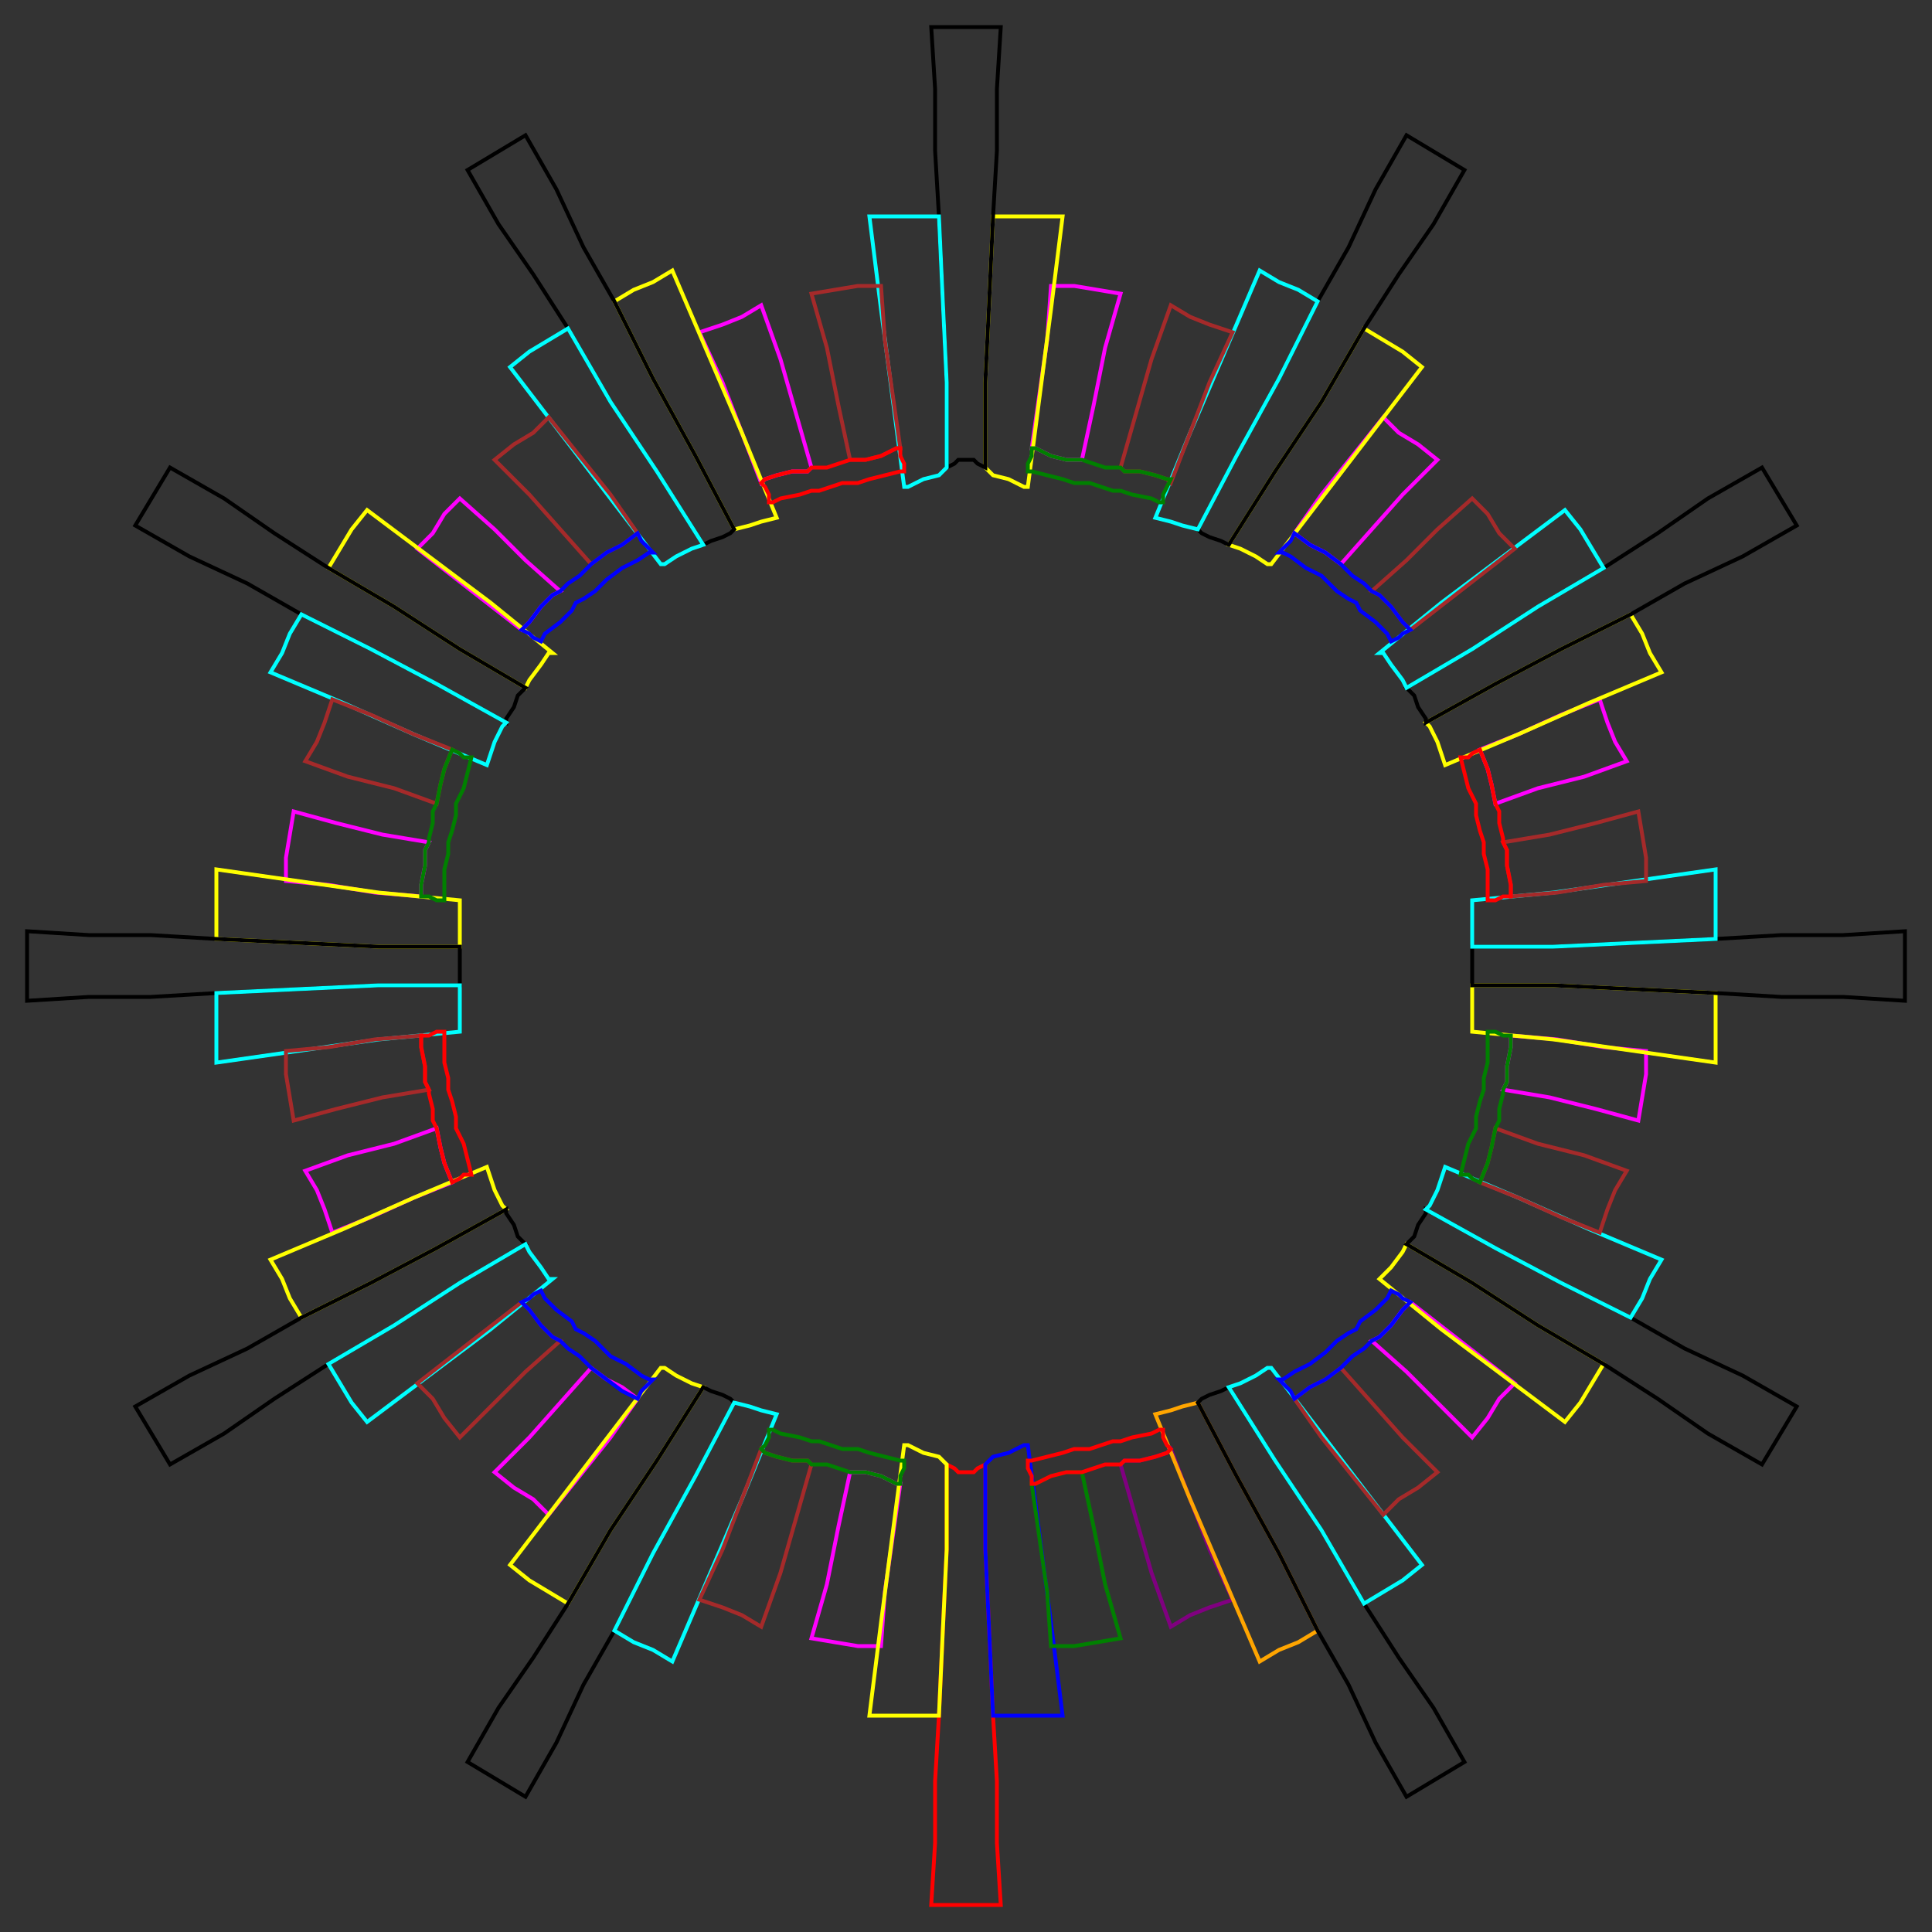     <svg viewBox="0 0 500 500" xmlns="http://www.w3.org/2000/svg">
        <rect x="0" y="0" width="500" height="500" fill="#333333" stroke="none"/>
        <polygon id="shape-60" data-number="60"
            points="245,379 247,380 248,381 250,381 252,381 253,380 255,379 255,401 256,422 257,444 258,461 258,477 259,493 253,493 247,493 241,493 242,477 242,461 243,444 244,422 245,401 245,379"
            fill="none" stroke="red" />

        <polygon id="shape-1" data-number="1"
            points="266,374 265,374 261,376 257,377 255,379 255,401 256,422 257,444 263,444 269,444 275,444 272,420 269,397 266,374"
            fill="none" stroke="blue" />

        <polygon id="shape-2" data-number="2"
            points="280,381 280,381 276,381 272,382 268,384 267,384 269,398 271,412 272,426 278,426 284,425 290,424 286,410 283,395 280,381"
            fill="none" stroke="green" />

        <polygon id="shape-3" data-number="3"
            points="290,379 291,378 295,378 299,377 302,376 303,375 308,388 313,401 319,414 313,416 308,418 303,421 298,407 294,393 290,379"
            fill="none" stroke="purple" />

        <polygon id="shape-4" data-number="4"
            points="299,366 303,365 306,364 310,363 320,382 331,402 341,422 336,425 331,427 326,430 317,409 308,388 299,366"
            fill="none" stroke="orange" />

        <polygon id="shape-5" data-number="5"
            points="310,363 311,362 313,361 316,360 318,359 330,378 342,396 353,415 362,429 371,442 379,456 374,459 369,462 364,465 356,451 349,436 341,422 331,402 320,382 310,363"
            fill="none" stroke="black" />

        <polygon id="shape-6" data-number="6"
            points="329,354 328,354 325,356 321,358 318,359 330,378 342,396 353,415 358,412 363,409 368,405 355,388 342,371 329,354"
            fill="none" stroke="cyan" />

        <polygon id="shape-7" data-number="7"
            points="347,354 343,357 339,359 335,362 342,372 350,382 358,392 362,388 367,385 372,381 363,372 355,363 347,354"
            fill="none" stroke="brown" />

        <polygon id="shape-8" data-number="8"
            points="355,347 357,346 360,343 363,339 365,337 374,344 383,351 392,358 388,362 385,367 381,372 372,363 364,355 355,347"
            fill="none" stroke="magenta" />

        <polygon id="shape-9" data-number="9"
            points="357,331 358,330 360,328 363,324 364,322 364,322 381,332 398,343 415,353 412,358 409,363 405,368 389,356 373,344 357,331"
            fill="none" stroke="yellow" />
        <polygon id="shape-10" data-number="10"
            points="364,322 366,320 367,317 369,314 369,313 387,323 404,332 422,341 436,349 451,356 465,364 462,369 459,374 456,379 442,371 429,362 415,353 398,343 381,332 364,322"
            fill="none" stroke="black" />
        <polygon id="shape-11" data-number="11"
            points="374,302 374,302 373,305 372,308 370,312 369,313 387,323 404,332 422,341 425,336 427,331 430,326 411,318 393,310 374,302"
            fill="none" stroke="cyan" />
        <polygon id="shape-12" data-number="12"
            points="387,292 386,297 385,301 383,306 383,306 393,310 404,315 414,319 416,313 418,308 421,303 410,299 398,296 387,292"
            fill="none" stroke="brown" />
        <polygon id="shape-13" data-number="13"
            points="389,282 390,280 390,276 391,271 391,268 391,268 403,269 415,271 426,272 426,278 425,284 424,290 413,287 401,284 389,282"
            fill="none" stroke="magenta" />
        <polygon id="shape-14" data-number="14"
            points="381,267 381,265 381,262 381,258 381,255 381,255 402,255 423,256 444,257 444,263 444,269 444,275 423,272 402,269 381,267"
            fill="none" stroke="yellow" />
        <polygon id="shape-15" data-number="15"
            points="381,255 381,253 381,252 381,250 381,248 381,247 381,245 402,245 423,244 444,243 461,242 477,242 493,241 493,247 493,253 493,259 477,258 461,258 444,257 423,256 402,255 381,255"
            fill="none" stroke="black" />
        <polygon id="shape-16" data-number="16"
            points="381,233 381,235 381,238 381,242 381,245 381,245 402,245 423,244 444,243 444,237 444,231 444,225 423,228 402,231 381,233"
            fill="none" stroke="cyan" />
        <polygon id="shape-17" data-number="17"
            points="389,218 390,220 390,224 391,229 391,232 391,232 403,231 415,229 426,228 426,222 425,216 424,210 413,213 401,216 389,218"
            fill="none" stroke="brown" />
        <polygon id="shape-18" data-number="18"
            points="387,208 386,203 385,199 383,194 383,194 393,190 404,185 414,181 416,187 418,192 421,197 410,201 398,204 387,208"
            fill="none" stroke="magenta" />
        <polygon id="shape-19" data-number="19"
            points="374,198 374,198 373,195 372,192 370,188 369,187 387,177 404,168 422,159 425,164 427,169 430,174 411,182 393,190 374,198"
            fill="none" stroke="yellow" />
        <polygon id="shape-20" data-number="20"
            points="369,187 369,186 367,183 366,180 364,178 381,168 398,157 415,147 429,138 442,129 456,121 459,126 462,131 465,136 451,144 436,151 422,159 404,168 387,177 369,187"
            fill="none" stroke="black" />
        <polygon id="shape-21" data-number="21"
            points="357,169 358,169 360,172 363,176 364,178 364,178 381,168 398,157 415,147 412,142 409,137 405,132 389,144 373,156 357,169"
            fill="none" stroke="cyan" />
        <polygon id="shape-22" data-number="22"
            points="355,153 357,154 360,157 363,161 365,163 374,156 383,149 392,142 388,138 385,133 381,129 372,137 364,145 355,153"
            fill="none" stroke="brown" />
        <polygon id="shape-23" data-number="23"
            points="347,146 343,143 339,141 335,138 342,128 350,118 358,108 362,112 367,115 372,119 363,128 355,137 347,146"
            fill="none" stroke="magenta" />
        <polygon id="shape-24" data-number="24"
            points="329,146 328,146 325,144 321,142 318,141 330,122 342,104 353,85 358,88 363,91 368,95 355,112 342,129 329,146"
            fill="none" stroke="yellow" />
        <polygon id="shape-25" data-number="25"
            points="318,141 316,140 313,139 311,138 310,137 320,118 331,98 341,78 349,64 356,49 364,35 369,38 374,41 379,44 371,58 362,71 353,85 342,104 330,122 318,141"
            fill="none" stroke="black" />
        <polygon id="shape-26" data-number="26"
            points="299,134 303,135 306,136 310,137 320,118 331,98 341,78 336,75 331,73 326,70 317,91 308,112 299,134"
            fill="none" stroke="cyan" />
        <polygon id="shape-27" data-number="27"
            points="290,121 291,122 295,122 299,123 302,124 303,125 308,112 313,99 319,86 313,84 308,82 303,79 298,93 294,107 290,121"
            fill="none" stroke="brown" />
        <polygon id="shape-28" data-number="28"
            points="280,119 280,119 276,119 272,118 268,116 267,116 269,102 271,88 272,74 278,74 284,75 290,76 286,90 283,105 280,119"
            fill="none" stroke="magenta" />
        <polygon id="shape-29" data-number="29"
            points="266,126 265,126 261,124 257,123 255,121 255,99 256,78 257,56 263,56 269,56 275,56 272,80 269,103 266,126"
            fill="none" stroke="yellow" />
        <polygon id="shape-30" data-number="30"
            points="255,121 253,120 252,119 250,119 248,119 247,120 245,121 245,99 244,78 243,56 242,39 242,23 241,7 247,7 253,7 259,7 258,23 258,39 257,56 256,78 255,99 255,121"
            fill="none" stroke="black" />
        <polygon id="shape-31" data-number="31"
            points="234,126 235,126 239,124 243,123 245,121 245,99 244,78 243,56 237,56 231,56 225,56 228,80 231,103 234,126"
            fill="none" stroke="cyan" />
        <polygon id="shape-32" data-number="32"
            points="220,119 220,119 224,119 228,118 232,116 233,116 231,102 229,88 228,74 222,74 216,75 210,76 214,90 217,105 220,119"
            fill="none" stroke="brown" />
        <polygon id="shape-33" data-number="33"
            points="210,121 209,122 205,122 201,123 198,124 197,125 192,112 187,99 181,86 187,84 192,82 197,79 202,93 206,107 210,121"
            fill="none" stroke="magenta" />
        <polygon id="shape-34" data-number="34"
            points="201,134 197,135 194,136 190,137 180,118 169,98 159,78 164,75 169,73 174,70 183,91 192,112 201,134"
            fill="none" stroke="yellow" />
        <polygon id="shape-35" data-number="35"
            points="190,137 189,138 187,139 184,140 182,141 170,122 158,104 147,85 138,71 129,58 121,44 126,41 131,38 136,35 144,49 151,64 159,78 169,98 180,118 190,137"
            fill="none" stroke="black" />
        <polygon id="shape-36" data-number="36"
            points="171,146 172,146 175,144 179,142 182,141 170,122 158,104 147,85 142,88 137,91 132,95 145,112 158,129 171,146"
            fill="none" stroke="cyan" />
        <polygon id="shape-37" data-number="37"
            points="153,146 157,143 161,141 165,138 158,128 150,118 142,108 138,112 133,115 128,119 137,128 145,137 153,146"
            fill="none" stroke="brown" />
        <polygon id="shape-38" data-number="38"
            points="145,153 143,154 140,157 137,161 135,163 126,156 117,149 108,142 112,138 115,133 119,129 128,137 136,145 145,153"
            fill="none" stroke="magenta" />
        <polygon id="shape-39" data-number="39"
            points="143,169 142,169 140,172 137,176 136,178 136,178 119,168 102,157 85,147 88,142 91,137 95,132 111,144 127,156 143,169"
            fill="none" stroke="yellow" />
        <polygon id="shape-40" data-number="40"
            points="136,178 134,180 133,183 131,186 131,187 113,177 96,168 78,159 64,151 49,144 35,136 38,131 41,126 44,121 58,129 71,138 85,147 102,157 119,168 136,178"
            fill="none" stroke="black" />
        <polygon id="shape-41" data-number="41"
            points="126,198 126,198 127,195 128,192 130,188 131,187 113,177 96,168 78,159 75,164 73,169 70,174 89,182 107,190 126,198"
            fill="none" stroke="cyan" />
        <polygon id="shape-42" data-number="42"
            points="113,208 114,203 115,199 117,194 117,194 107,190 96,185 86,181 84,187 82,192 79,197 90,201 102,204 113,208"
            fill="none" stroke="brown" />
        <polygon id="shape-43" data-number="43"
            points="111,218 110,220 110,224 109,229 109,232 109,232 97,231 85,229 74,228 74,222 75,216 76,210 87,213 99,216 111,218"
            fill="none" stroke="magenta" />
        <polygon id="shape-44" data-number="44"
            points="119,233 119,235 119,238 119,242 119,245 119,245 98,245 77,244 56,243 56,237 56,231 56,225 77,228 98,231 119,233"
            fill="none" stroke="yellow" />
        <polygon id="shape-45" data-number="45"
            points="119,245 119,247 119,248 119,250 119,252 119,253 119,255 98,255 77,256 56,257 39,258 23,258 7,259 7,253 7,247 7,241 23,242 39,242 56,243 77,244 98,245 119,245"
            fill="none" stroke="black" />
        <polygon id="shape-46" data-number="46"
            points="119,267 119,265 119,262 119,258 119,255 119,255 98,255 77,256 56,257 56,263 56,269 56,275 77,272 98,269 119,267"
            fill="none" stroke="cyan" />
        <polygon id="shape-47" data-number="47"
            points="111,282 110,280 110,276 109,271 109,268 109,268 97,269 85,271 74,272 74,278 75,284 76,290 87,287 99,284 111,282"
            fill="none" stroke="brown" />
        <polygon id="shape-48" data-number="48"
            points="113,292 114,297 115,301 117,306 117,306 107,310 96,315 86,319 84,313 82,308 79,303 90,299 102,296 113,292"
            fill="none" stroke="magenta" />
        <polygon id="shape-49" data-number="49"
            points="126,302 126,302 127,305 128,308 130,312 131,313 113,323 96,332 78,341 75,336 73,331 70,326 89,318 107,310 126,302"
            fill="none" stroke="yellow" />
        <polygon id="shape-50" data-number="50"
            points="131,313 131,314 133,317 134,320 136,322 119,332 102,343 85,353 71,362 58,371 44,379 41,374 38,369 35,364 49,356 64,349 78,341 96,332 113,323 131,313"
            fill="none" stroke="black" />
        <polygon id="shape-51" data-number="51"
            points="143,331 142,331 140,328 137,324 136,322 136,322 119,332 102,343 85,353 88,358 91,363 95,368 111,356 127,344 143,331"
            fill="none" stroke="cyan" />
        <polygon id="shape-52" data-number="52"
            points="145,347 143,346 140,343 137,339 135,337 126,344 117,351 108,358 112,362 115,367 119,372 128,363 136,355 145,347"
            fill="none" stroke="brown" />
        <polygon id="shape-53" data-number="53"
            points="153,354 157,357 161,359 165,362 158,372 150,382 142,392 138,388 133,385 128,381 137,372 145,363 153,354"
            fill="none" stroke="magenta" />
        <polygon id="shape-54" data-number="54"
            points="171,354 172,354 175,356 179,358 182,359 170,378 158,396 147,415 142,412 137,409 132,405 145,388 158,371 171,354"
            fill="none" stroke="yellow" />
        <polygon id="shape-55" data-number="55"
            points="182,359 184,360 187,361 189,362 190,363 180,382 169,402 159,422 151,436 144,451 136,465 131,462 126,459 121,456 129,442 138,429 147,415 158,396 170,378 182,359"
            fill="none" stroke="black" />
        <polygon id="shape-56" data-number="56"
            points="201,366 197,365 194,364 190,363 180,382 169,402 159,422 164,425 169,427 174,430 183,409 192,388 201,366"
            fill="none" stroke="cyan" />
        <polygon id="shape-57" data-number="57"
            points="210,379 209,378 205,378 201,377 198,376 197,375 192,388 187,401 181,414 187,416 192,418 197,421 202,407 206,393 210,379"
            fill="none" stroke="brown" />
        <polygon id="shape-58" data-number="58"
            points="220,381 220,381 224,381 228,382 232,384 233,384 231,398 229,412 228,426 222,426 216,425 210,424 214,410 217,395 220,381"
            fill="none" stroke="magenta" />
        <polygon id="shape-59" data-number="59"
            points="234,374 235,374 239,376 243,377 245,379 245,401 244,422 243,444 237,444 231,444 225,444 228,420 231,397 234,374"
            fill="none" stroke="yellow" />
        <polygon id="sc-1" data-number="5"
            points="290, 379 289, 379 286, 379 283, 380 280, 381 280, 381 276, 381 272, 382 268, 384 267, 384 267, 382 266, 380 266, 378 267, 378 271, 377 275, 376 278, 375 279, 375 282, 375 285, 374 288, 373 288, 373 290, 373 293, 372 298, 371 300, 370 301, 370 301, 372 302, 374 303, 375 302, 376 299, 377 295, 378 291, 378 290, 379"
            fill="none" stroke="red" />

        <polygon id="sc-2" data-number="10"
            points="355, 347 353, 349 350, 351 347, 354 347, 354 343, 357 339, 359 335, 362 334, 360 333, 359 331, 357 332, 357 335, 355 339, 353 343, 350 344, 349 346, 347 349, 345 351, 344 351, 344 352, 342 356, 339 359, 336 360, 334 360, 334 362, 335 363, 336 365, 337 363, 339 360, 343 357, 346 355, 347"
            fill="none" stroke="blue" />

        <polygon id="sc-3" data-number="15"
            points="389, 282 389, 283 388, 287 388, 290 387, 292 386, 297 385, 301 383, 306 383, 306 381, 305 380, 304 378, 304 378, 304 379, 300 380, 296 382, 292 382, 291 382, 289 383, 285 384, 282 384, 281 384, 279 385, 275 385, 270 385, 267 385, 267 387, 267 389, 268 391, 268 391, 268 391, 271 390, 276 390, 280 389, 282"
            fill="none" stroke="green" />
        <polygon id="sc-4" data-number="20"
            points="387, 208 388, 210 388, 213 389, 217 389, 218 390, 220 390, 224 391, 229 391, 232 391, 232 389, 232 387, 233 385, 233 385, 233 385, 230 385, 225 384, 221 384, 220 384, 218 383, 215 382, 211 382, 209 382, 208 380, 204 379, 200 378, 196 378, 196 380, 196 381, 195 383, 194 383, 194 385, 199 386, 203 387, 208"
            fill="none" stroke="red" />

        <polygon id="sc-5" data-number="25"
            points="347, 146 347, 146 350, 149 353, 151 355, 153 357, 154 360, 157 363, 161 365, 163 363, 164 362, 165 360, 166 359, 164 356, 161 352, 158 351, 156 351, 156 349, 155 346, 153 344, 151 343, 150 342, 149 338, 147 334, 144 332, 143 331, 143 333, 141 334, 140 335, 138 339, 141 343, 143 347, 146"
            fill="none" stroke="blue" />

        <polygon id="sc-6" data-number="30"
            points="280, 119 283, 120 286, 121 289, 121 290, 121 291, 122 295, 122 299, 123 302, 124 303, 124 302, 126 301, 128 301, 130 300, 130 298, 129 293, 128 290, 127 288, 127 288, 127 285, 126 282, 125 279, 125 278, 125 275, 124 271, 123 267, 122 266, 122 266, 120 267, 118 267, 116 268, 116 272, 118 276, 119 280, 119"
            fill="none" stroke="green" />
        <polygon id="sc-7" data-number="35"
            points="210, 121 211, 121 214, 121 217, 120 220, 119 220, 119 224, 119 228, 118 232, 116 233, 116 233, 118 234, 120 234, 122 233, 122 229, 123 225, 124 222, 125 221, 125 218, 125 215, 126 212, 127 212, 127 210, 127 207, 128 202, 129 200, 130 199, 130 199, 128 198, 126 197, 125 198, 124 201, 123 205, 122 209, 122 210, 121"
            fill="none" stroke="red" />

        <polygon id="sc-8" data-number="40"
            points="145, 153 147, 151 150, 149 153, 146 153, 146 157, 143 161, 141 165, 138 166, 140 167, 141 169, 143 168, 143 165, 145 161, 147 157, 150 156, 151 154, 153 151, 155 149, 156 149, 156 148, 158 145, 161 141, 164 140, 166 140, 166 138, 165 137, 164 135, 163 137, 161 140, 157 143, 154 145, 153"
            fill="none" stroke="blue" />

        <polygon id="sc-9" data-number="45"
            points="111, 218 111, 217 112, 213 112, 210 113, 208 114, 203 115, 199 117, 194 117, 194 119, 195 120, 196 122, 196 122, 196 121, 200 120, 204 118, 208 118, 209 118, 211 117, 215 116, 218 116, 219 116, 221 115, 225 115, 230 115, 233 115, 233 113, 233 111, 232 109, 232 109, 232 109, 229 110, 224 110, 220 111, 218"
            fill="none" stroke="green" />
        <polygon id="sc-10" data-number="50"
            points="113, 292 112, 290 112, 287 111, 283 111, 282 110, 280 110, 276 109, 271 109, 268 109, 268 111, 268 113, 267 115, 267 115, 267 115, 270 115, 275 116, 279 116, 280 116, 282 117, 285 118, 289 118, 291 118, 292 120, 296 121, 300 122, 304 122, 304 120, 304 119, 305 117, 306 117, 306 115, 301 114, 297 113, 292"
            fill="none" stroke="red" />

        <polygon id="sc-11" data-number="55"
            points="153, 354 153, 354 150, 351 147, 349 145, 347 143, 346 140, 343 137, 339 135, 337 137, 336 138, 335 140, 334 141, 336 144, 339 148, 342 149, 344 149, 344 151, 345 154, 347 156, 349 157, 350 158, 351 162, 353 166, 356 168, 357 169, 357 167, 359 166, 360 165, 362 161, 360 157, 357 153, 354"
            fill="none" stroke="blue" />

        <polygon id="sc-12" data-number="60"
            points="220, 381 217, 380 214, 379 211, 379 210, 379 209, 378 205, 378 201, 377 198, 376 197, 375 198, 374 199, 372 199, 370 200, 370 202, 371 207, 372 210, 373 212, 373 212, 373 215, 374 218, 375 221, 375 222, 375 225, 376 229, 377 233, 378 234, 378 234, 380 233, 382 233, 384 232, 384 228, 382 224, 381 220, 381"
            fill="none" stroke="green" />
    </svg>
